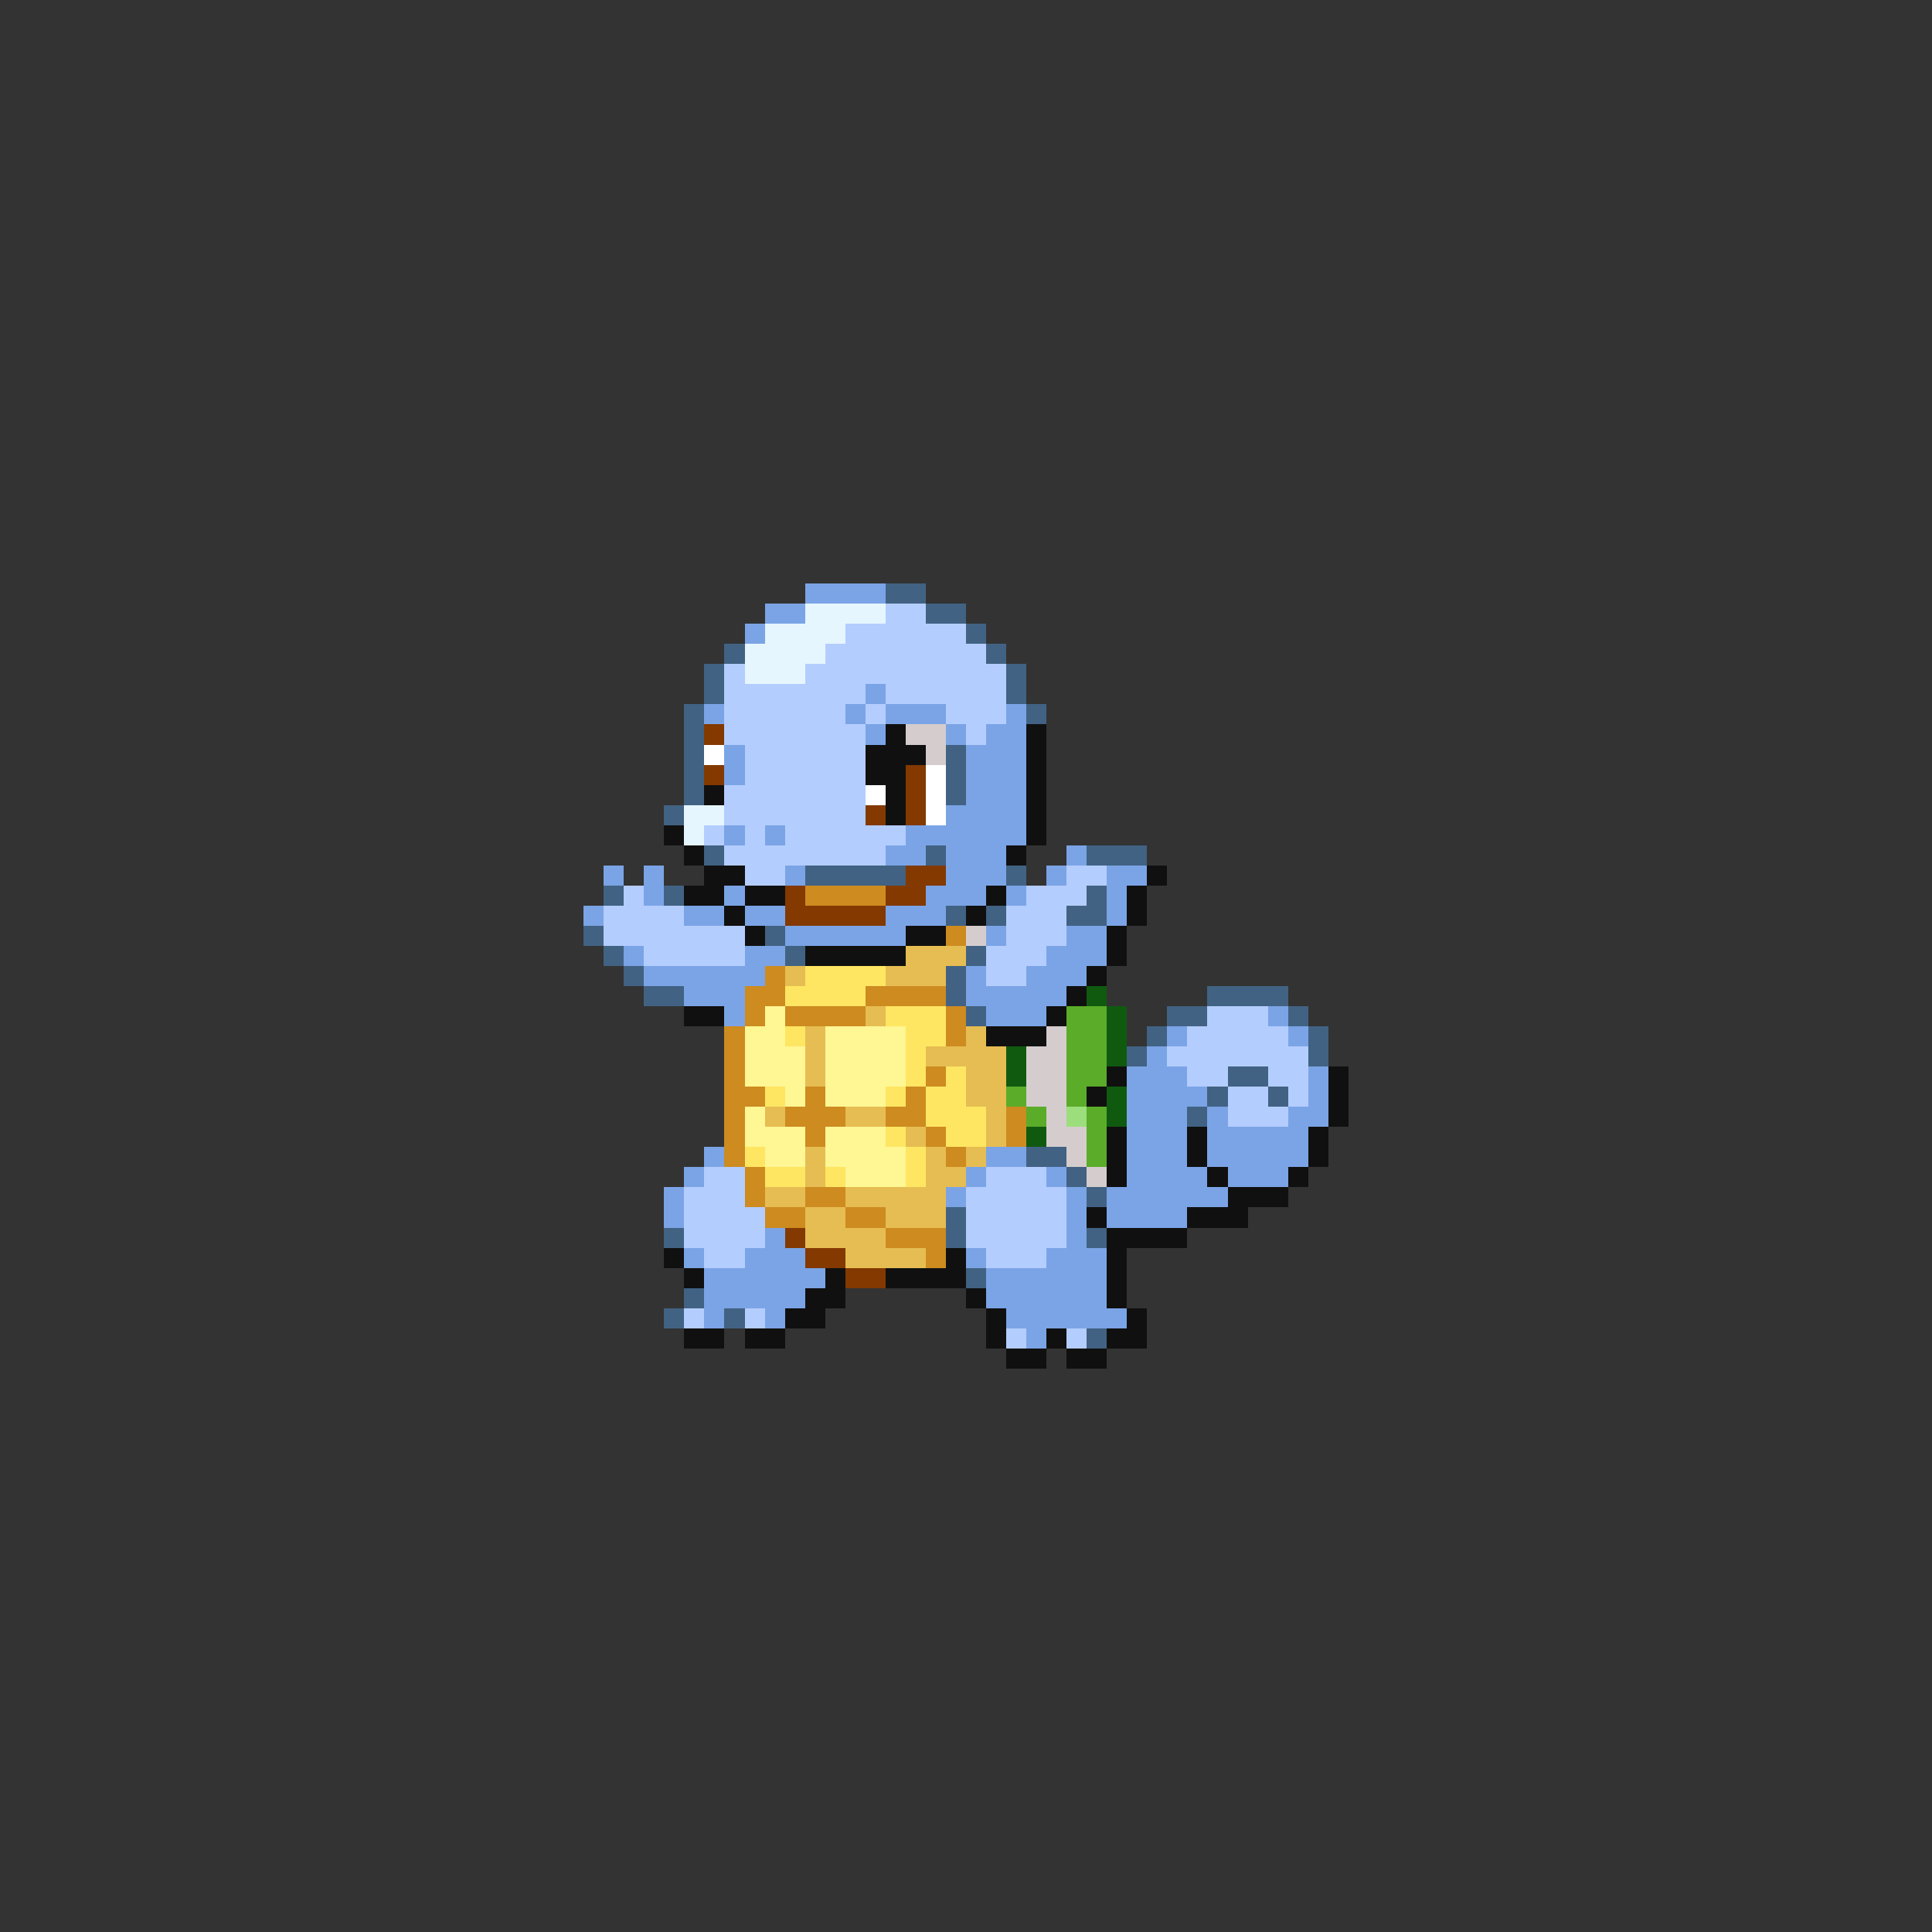 <svg xmlns="http://www.w3.org/2000/svg" viewBox="0 -0.5 96 96" shape-rendering="crispEdges">
<rect x="0" y="-0.5" width="96" height="96" fill="#333333" stroke="none"/>
<path stroke="#7ba4e6" d="M40 29h4M38 30h2M37 31h1M43 34h1M35 35h1M42 35h1M44 35h3M50 35h1M43 36h1M47 36h1M49 36h2M36 37h1M48 37h3M36 38h1M48 38h3M48 39h3M47 40h4M36 41h1M38 41h1M45 41h6M44 42h2M47 42h3M53 42h1M30 43h1M32 43h1M39 43h1M47 43h3M52 43h1M55 43h2M32 44h1M36 44h1M46 44h3M50 44h1M55 44h1M29 45h1M34 45h2M37 45h2M44 45h3M55 45h1M39 46h6M49 46h1M53 46h2M31 47h1M37 47h2M52 47h3M32 48h6M48 48h1M51 48h3M34 49h3M48 49h5M36 50h1M49 50h3M63 50h1M58 51h1M64 51h1M57 52h1M56 53h3M65 53h1M56 54h4M65 54h1M56 55h3M60 55h1M64 55h2M56 56h3M60 56h5M35 57h1M49 57h2M56 57h3M60 57h5M34 58h1M48 58h1M52 58h1M56 58h4M61 58h3M33 59h1M47 59h1M53 59h1M55 59h6M33 60h1M53 60h1M55 60h4M38 61h1M53 61h1M34 62h1M37 62h3M48 62h1M52 62h3M35 63h6M49 63h6M35 64h5M49 64h6M35 65h1M38 65h1M50 65h6M51 66h1" />
<path stroke="#416283" d="M44 29h2M46 30h2M48 31h1M36 32h1M49 32h1M35 33h1M50 33h1M35 34h1M50 34h1M34 35h1M51 35h1M34 36h1M34 37h1M47 37h1M34 38h1M47 38h1M34 39h1M47 39h1M33 40h1M35 42h1M46 42h1M54 42h3M40 43h5M50 43h1M30 44h1M33 44h1M54 44h1M47 45h1M49 45h1M53 45h2M29 46h1M38 46h1M30 47h1M39 47h1M48 47h1M31 48h1M47 48h1M32 49h2M47 49h1M60 49h4M48 50h1M58 50h2M64 50h1M57 51h1M65 51h1M56 52h1M65 52h1M61 53h2M60 54h1M63 54h1M59 55h1M51 57h2M53 58h1M54 59h1M47 60h1M33 61h1M47 61h1M54 61h1M48 63h1M34 64h1M33 65h1M36 65h1M54 66h1" />
<path stroke="#e6f6ff" d="M40 30h4M38 31h4M37 32h4M37 33h3M34 40h2M34 41h1" />
<path stroke="#b4cdff" d="M44 30h2M42 31h6M41 32h8M36 33h1M40 33h10M36 34h7M44 34h6M36 35h6M43 35h1M47 35h3M36 36h7M48 36h1M37 37h6M37 38h6M36 39h7M36 40h7M35 41h1M37 41h1M39 41h6M36 42h8M37 43h2M53 43h2M31 44h1M51 44h3M30 45h4M50 45h3M30 46h7M50 46h3M32 47h5M49 47h3M49 48h2M60 50h3M59 51h5M58 52h7M59 53h2M63 53h2M61 54h2M64 54h1M61 55h3M35 58h2M49 58h3M34 59h3M48 59h5M34 60h4M48 60h5M34 61h4M48 61h5M35 62h2M49 62h3M34 65h1M37 65h1M50 66h1M53 66h1" />
<path stroke="#833900" d="M35 36h1M35 38h1M45 38h1M45 39h1M43 40h1M45 40h1M45 43h2M39 44h1M44 44h2M39 45h5M39 61h1M40 62h2M42 63h2" />
<path stroke="#101010" d="M44 36h1M51 36h1M43 37h3M51 37h1M43 38h2M51 38h1M35 39h1M44 39h1M51 39h1M44 40h1M51 40h1M33 41h1M51 41h1M34 42h1M50 42h1M35 43h2M57 43h1M34 44h2M37 44h2M49 44h1M56 44h1M36 45h1M48 45h1M56 45h1M37 46h1M45 46h2M55 46h1M40 47h5M55 47h1M54 48h1M53 49h1M34 50h2M52 50h1M49 51h3M55 53h1M66 53h1M54 54h1M66 54h1M66 55h1M55 56h1M59 56h1M65 56h1M55 57h1M59 57h1M65 57h1M55 58h1M60 58h1M64 58h1M61 59h3M54 60h1M59 60h3M55 61h4M33 62h1M47 62h1M55 62h1M34 63h1M41 63h1M44 63h4M55 63h1M40 64h2M48 64h1M55 64h1M39 65h2M49 65h1M56 65h1M34 66h2M37 66h2M49 66h1M52 66h1M55 66h2M50 67h2M53 67h2" />
<path stroke="#d5cdcd" d="M45 36h2M46 37h1M48 46h1M52 51h1M51 52h2M51 53h2M51 54h2M52 55h1M52 56h2M53 57h1M54 58h1" />
<path stroke="#ffffff" d="M35 37h1M46 38h1M43 39h1M46 39h1M46 40h1" />
<path stroke="#cd8b20" d="M40 44h4M47 46h1M38 48h1M37 49h2M43 49h4M37 50h1M39 50h4M47 50h1M36 51h1M47 51h1M36 52h1M36 53h1M46 53h1M36 54h2M40 54h1M45 54h1M36 55h1M39 55h3M44 55h2M50 55h1M36 56h1M40 56h1M46 56h1M50 56h1M36 57h1M47 57h1M37 58h1M37 59h1M40 59h2M38 60h2M42 60h2M44 61h3M46 62h1" />
<path stroke="#e6bd52" d="M45 47h3M39 48h1M44 48h3M43 50h1M40 51h1M48 51h1M40 52h1M46 52h4M40 53h1M48 53h2M48 54h2M38 55h1M42 55h2M49 55h1M45 56h1M49 56h1M40 57h1M46 57h1M48 57h1M40 58h1M46 58h2M38 59h2M42 59h5M40 60h2M44 60h3M40 61h4M42 62h4" />
<path stroke="#ffe662" d="M40 48h4M39 49h4M44 50h3M39 51h1M45 51h2M45 52h1M45 53h1M47 53h1M38 54h1M44 54h1M46 54h2M46 55h3M44 56h1M47 56h2M37 57h1M45 57h1M38 58h2M41 58h1M45 58h1" />
<path stroke="#105a10" d="M54 49h1M55 50h1M55 51h1M50 52h1M55 52h1M50 53h1M55 54h1M55 55h1M51 56h1" />
<path stroke="#fff694" d="M38 50h1M37 51h2M41 51h4M37 52h3M41 52h4M37 53h3M41 53h4M39 54h1M41 54h3M37 55h1M37 56h3M41 56h3M38 57h2M41 57h4M42 58h3" />
<path stroke="#5aac29" d="M53 50h2M53 51h2M53 52h2M53 53h2M50 54h1M53 54h1M51 55h1M54 55h1M54 56h1M54 57h1" />
<path stroke="#9cde7b" d="M53 55h1" />
</svg>